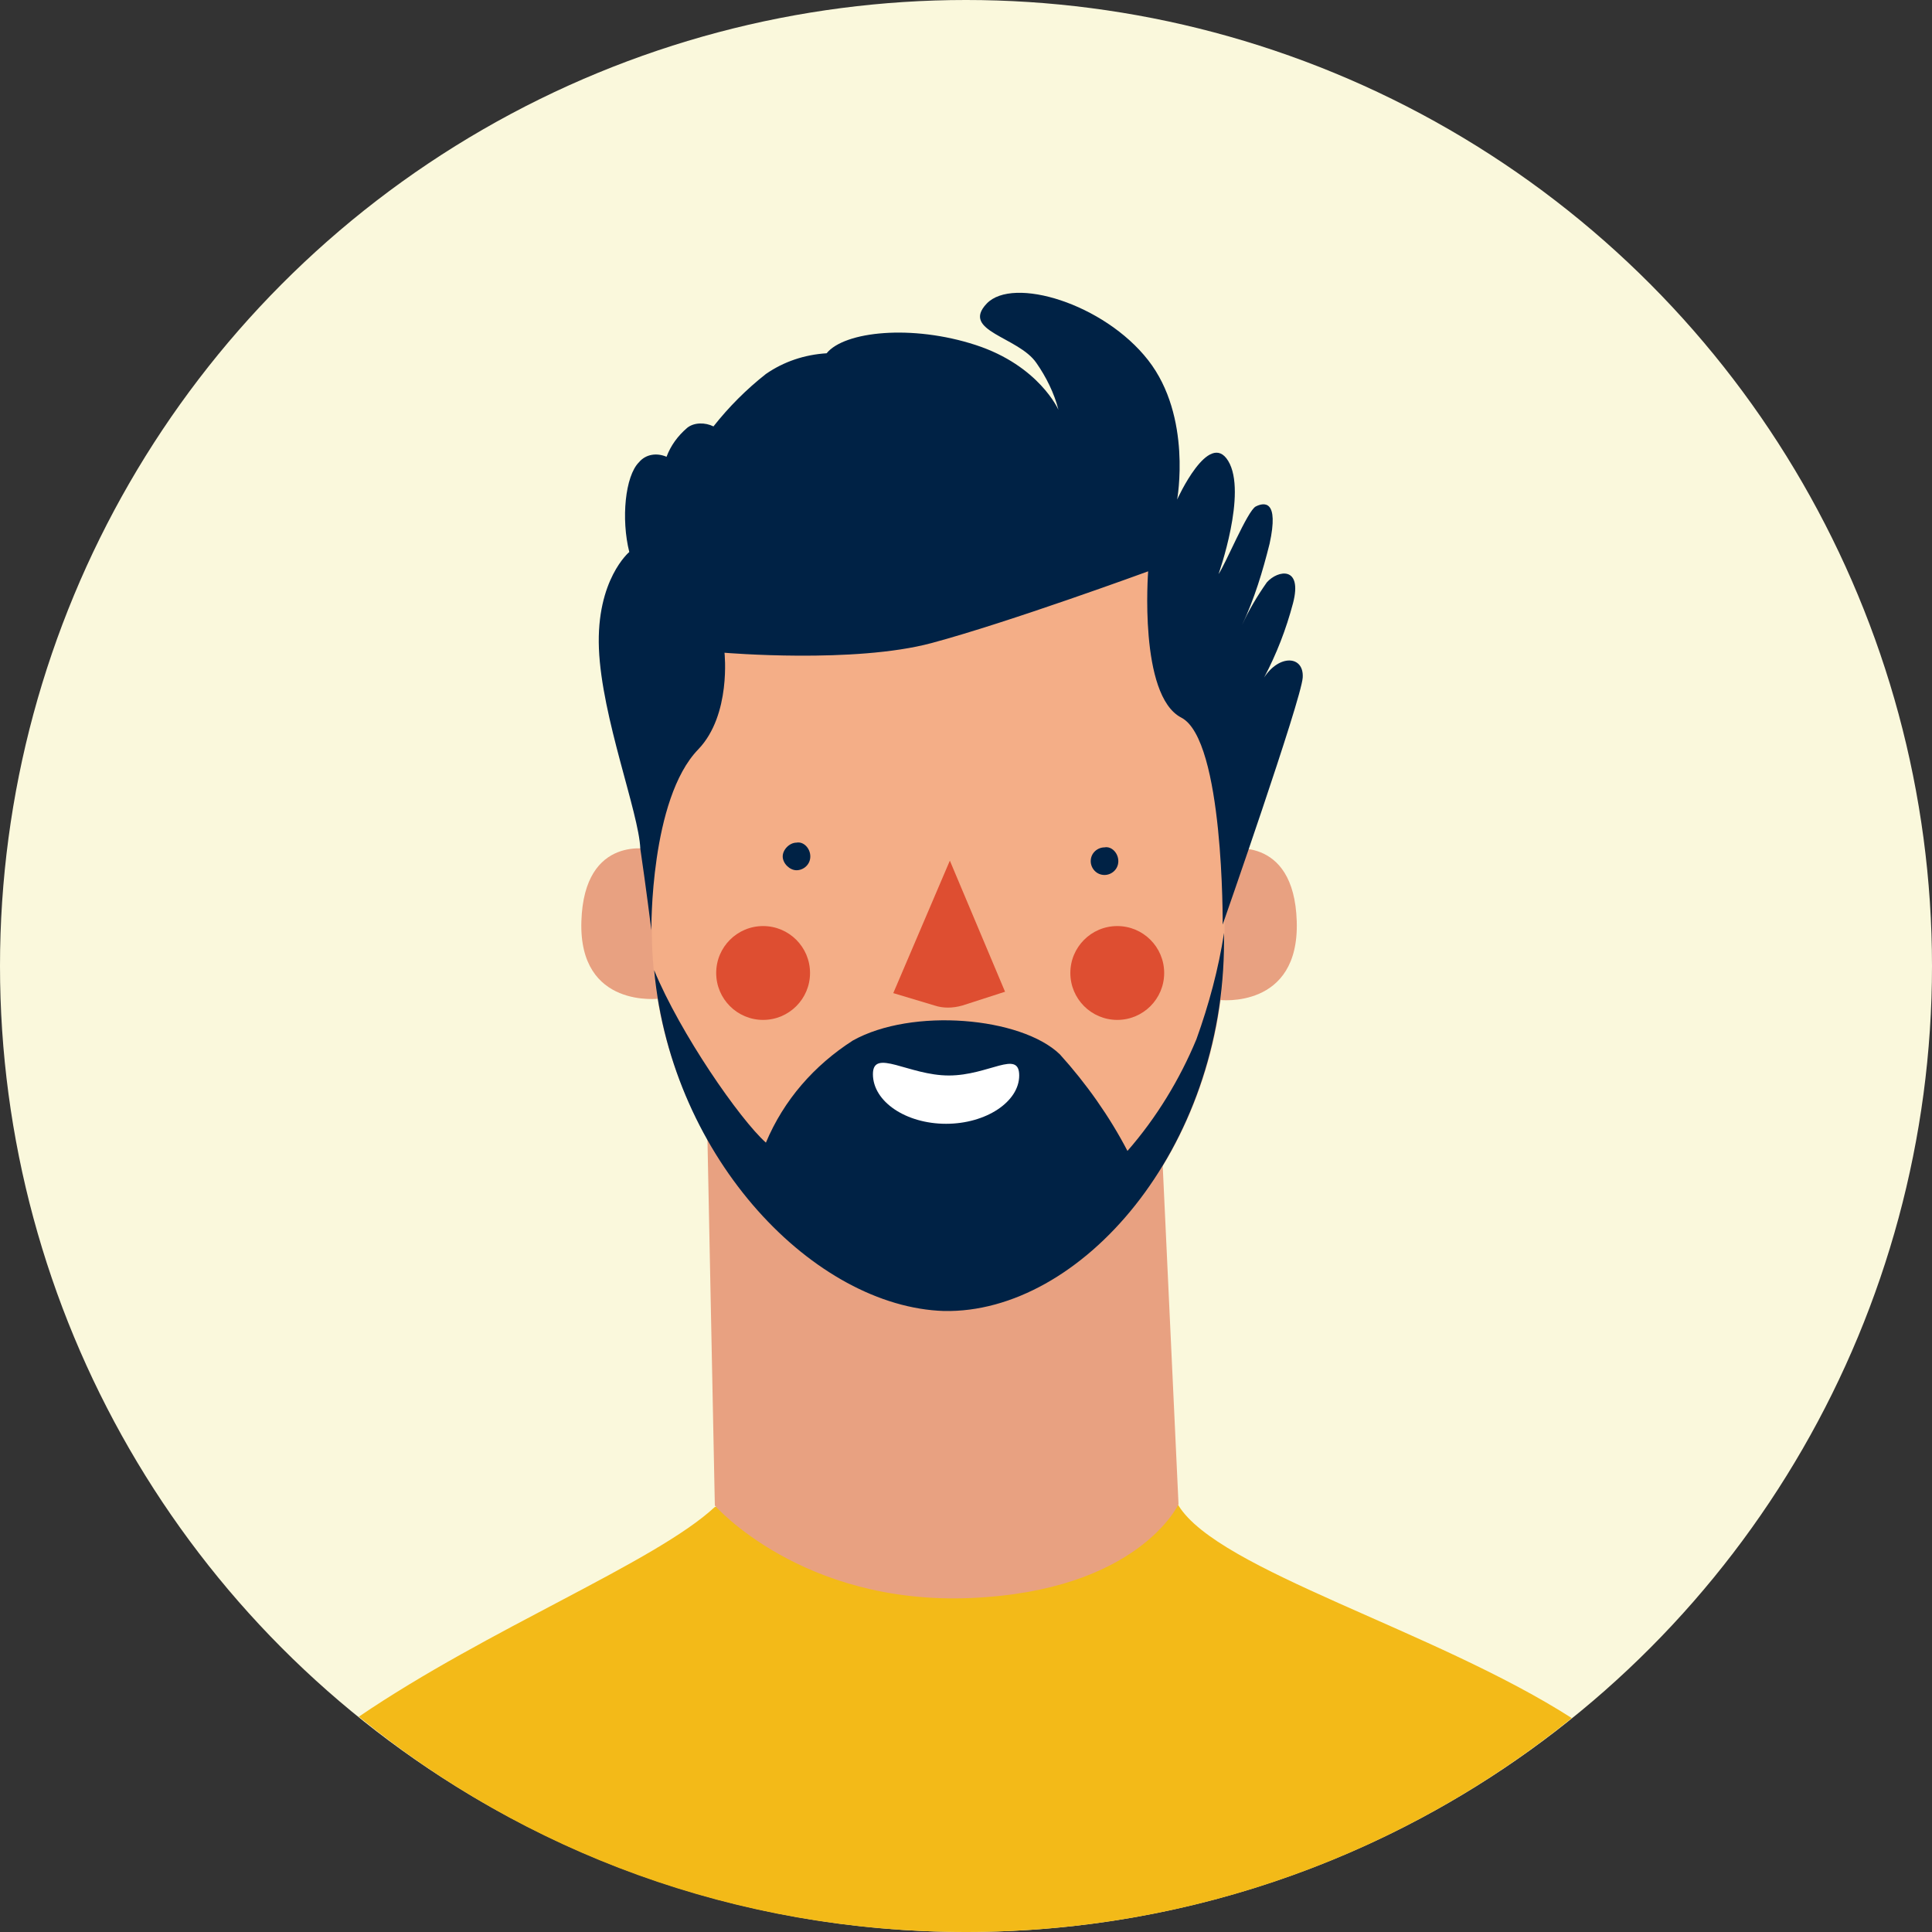 <svg version="1.1" id="レイヤー_1" xmlns="http://www.w3.org/2000/svg" x="0" y="0" viewBox="0 0 140 140" xml:space="preserve"><rect x="0" y="0" width="140" height="140" fill="#333333" stroke="none"/><style>.st2{fill:#e8a181}.st4{fill:#de4e31}.st5{fill:#002245}</style><circle id="prefix__楕円形_10" cx="70" cy="70" r="70" fill="#faf8dc"/><path d="M113.9 124.5c-10-6.4-25.6-10.7-28.5-15.4-3.8-6.2-33.6.1-33.6.1-4.3 4-16.4 8.8-25.8 15.2 12 9.8 27.3 15.6 44 15.6 16.6 0 31.9-5.8 43.9-15.5z" fill="#f3ba18"/><path id="prefix__パス_46" class="st2" d="M51.1 74.4l.7 34.7s6.3 7.2 18.5 6.7 15.1-6.8 15.1-6.8l-1.7-36.4-32.6 1.8z"/><g id="prefix__グループ_1108" transform="translate(79.367 40.261)"><g id="prefix__グループ_1107"><path id="prefix__パス_47" class="st2" d="M9.5 21.3s4.9-1.2 5.1 5.2S9 32.2 9 32.2l.5-10.9z"/></g></g><g id="prefix__グループ_1110" transform="translate(33.129 40.261)"><g id="prefix__グループ_1109"><path id="prefix__パス_48" class="st2" d="M14.1 21.3S9.2 20.1 9 26.5s5.7 5.6 5.7 5.6l-.6-10.8z"/></g></g><g id="prefix__グループ_1112" transform="translate(38.233 14.882)"><g id="prefix__グループ_1111"><path id="prefix__パス_49" d="M50.5 53.3c0 15.1-10.4 27-20.3 26.7S9 67.6 9 52.5s2.5-31 21.2-31.2c21.7-.3 20.3 16.8 20.3 32z" fill="#f4ae87"/></g></g><g id="prefix__グループ_1114" transform="translate(55.73 41.165)"><g id="prefix__グループ_1113"><path id="prefix__パス_50" class="st4" d="M13.1 21.2L9 30.8l3 .9c.6.2 1.3.2 2 0l3.1-1-4-9.5z"/></g></g><g id="prefix__グループ_1116" transform="translate(47.618 39.761)"><g id="prefix__グループ_1115"><path id="prefix__パス_51" class="st5" d="M11.1 22.3c0 .6-.5 1-1 1s-1-.5-1-1 .5-1 1-1c.5-.1 1 .4 1 1z"/></g></g><g id="prefix__グループ_1118" transform="translate(69.938 40.104)"><g id="prefix__グループ_1117"><path id="prefix__パス_52" class="st5" d="M11.1 22.3c0 .6-.5 1-1 1-.6 0-1-.5-1-1 0-.6.5-1 1-1 .5-.1 1 .4 1 1z"/></g></g><path id="prefix__パス_53" class="st5" d="M88.7 68.2v-.6c-.4 2.6-1.1 5.2-2 7.7-1.2 2.9-2.9 5.7-5 8.1-1.3-2.5-3-4.9-4.9-7-2.8-2.7-10.7-3.4-15-1-2.8 1.8-5 4.3-6.3 7.4-1.9-1.7-6.2-7.9-8.1-12.5 1.3 13.8 11.7 24.4 21 24.7 9.9.2 20.3-11.7 20.3-26.8z"/><g id="prefix__グループ_1121" transform="translate(54.255 55.734)"><g id="prefix__グループ_1120"><g id="prefix__グループ_1119"><path id="prefix__パス_54" d="M9 22.1c0 2 2.4 3.6 5.3 3.6s5.3-1.6 5.3-3.5-2.2 0-5.1 0-5.5-2-5.5-.1z" fill="#fff"/></g></g></g><g id="prefix__グループ_1123" transform="translate(42.898 45.906)"><g id="prefix__グループ_1122"><circle id="prefix__楕円形_11" class="st4" cx="12.4" cy="24.6" r="3.4"/></g></g><g id="prefix__グループ_1125" transform="translate(68.561 45.906)"><g id="prefix__グループ_1124"><circle id="prefix__楕円形_12" class="st4" cx="12.4" cy="24.6" r="3.4"/></g></g><path id="prefix__パス_55" class="st5" d="M47.2 67.4s-.1-9.5 3.4-13.1c2.4-2.5 1.9-7 1.9-7s9.4.8 15-.7 15.7-5.2 15.7-5.2-.7 9 2.4 10.6c3.1 1.6 3 15 3 15s5.7-16.3 5.8-17.9-1.7-1.7-2.8 0c.9-1.7 1.6-3.5 2.1-5.4.7-2.7-1.1-2.4-1.9-1.5-.7 1-1.3 2-1.8 3.1.9-1.9 1.5-3.9 2-5.9.7-3.2-.4-3-1-2.7s-2.2 4.2-2.7 4.9c0 0 2.1-5.9.7-8.2s-3.7 2.8-3.7 2.8 1.1-6-2.1-10.1S73.4 20 71.5 22s2.3 2.4 3.6 4.3c.7 1 1.3 2.2 1.6 3.4 0 0-1.4-3.2-6-4.7s-9.5-1-10.8.6c-1.6.1-3.1.6-4.4 1.5-1.4 1.1-2.7 2.4-3.8 3.8-.6-.3-1.4-.3-1.9.1-.7.6-1.2 1.3-1.5 2.1-.7-.3-1.5-.2-2 .4-1 1-1.3 4.1-.7 6.5 0 0-2.4 2-2.2 7s2.9 11.9 3 14.5c.4 2.7.8 5.9.8 5.9z"/></svg>